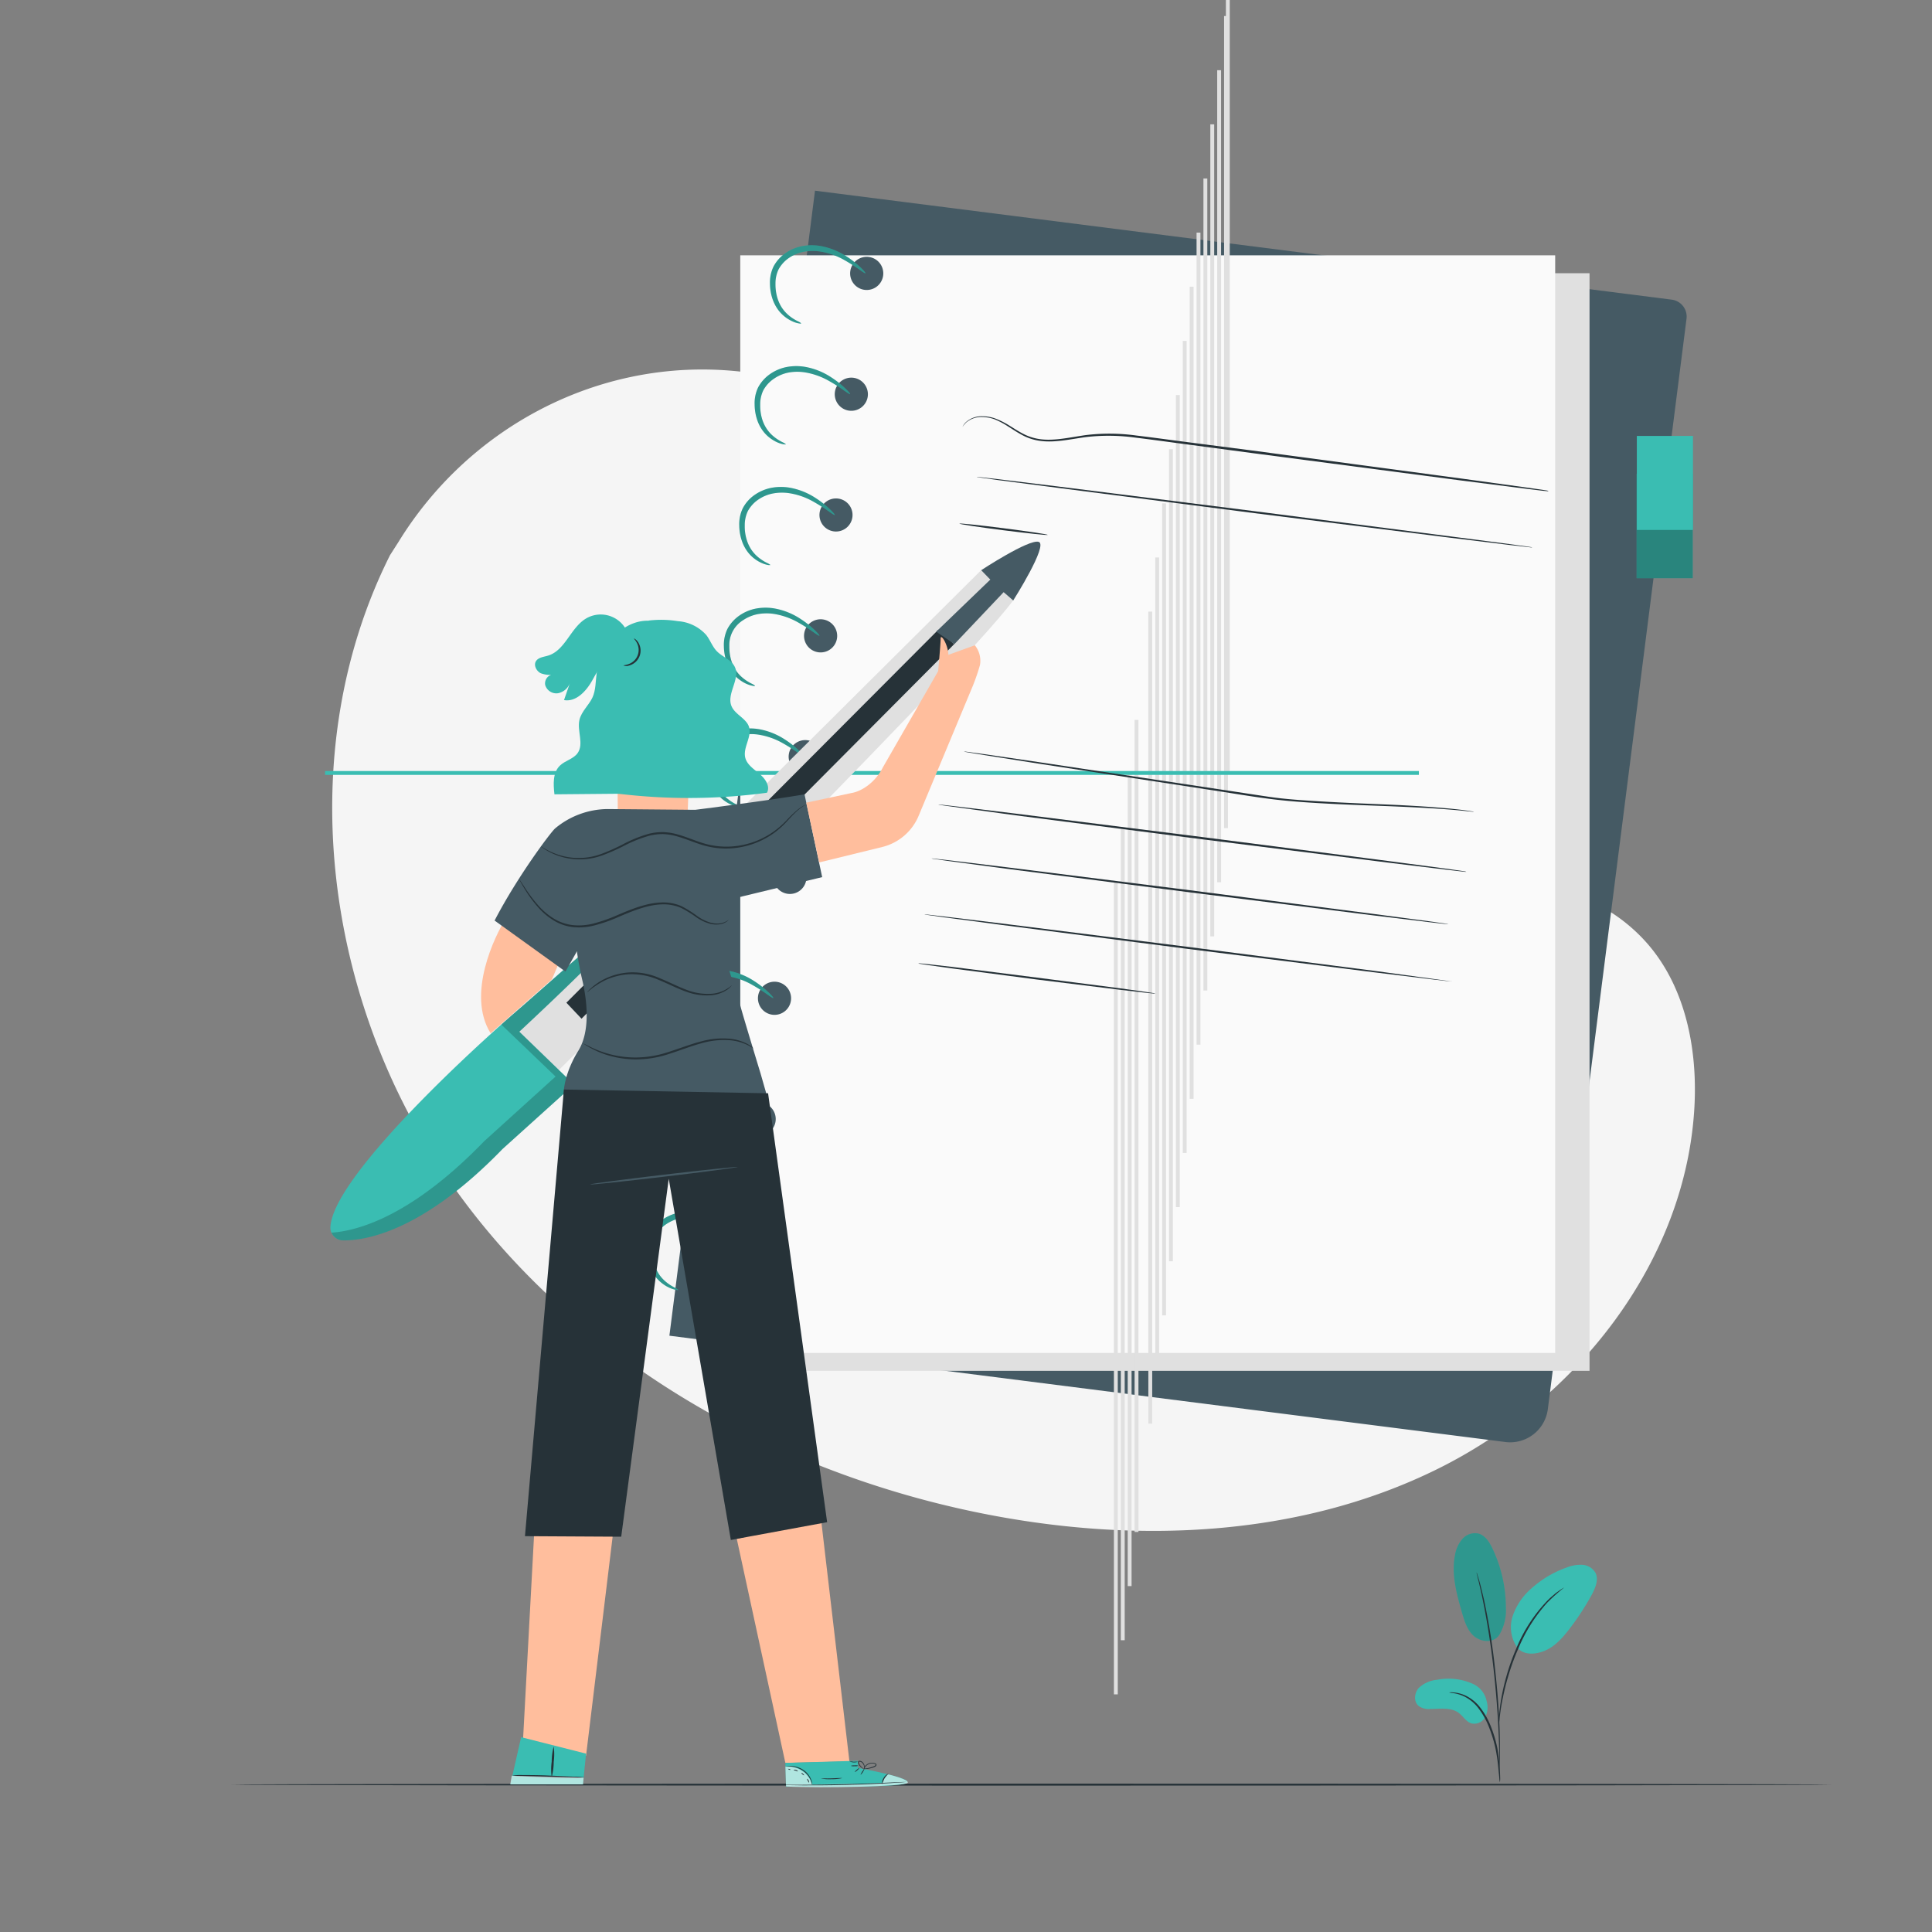 <svg class="animated" id="freepik_stories-notebook" xmlns="http://www.w3.org/2000/svg" viewBox="0 0 500 500" version="1.1" xmlns:xlink="http://www.w3.org/1999/xlink" xmlns:svgjs="http://svgjs.com/svgjs"><rect x="0" y="0" width="500" height="500" fill="#808080" stroke="none"/><g id="freepik--background-simple--inject-395" style="transform-origin: 262.309px 245.908px 0px;" class="animable"><path d="M100.93,143.69C75.7,194,83.68,257.41,115.21,304s84,76.73,139.16,87.71c39.38,7.84,81.74,6.24,117.72-11.57s64.27-53.67,66.43-93.76c.81-15.15-2.4-31.23-12.5-42.54-16.14-18.05-43.69-18.69-67.89-17.94s-51.73.18-67.95-17.8c-12.46-13.82-14.29-33.87-20.86-51.28-11.16-29.6-38.09-52.71-69-59.26a90.86,90.86,0,0,0-13-1.76c-34-2.13-66.33,15.39-84.19,44.45Z" style="fill: rgb(245, 245, 245); transform-origin: 262.309px 245.908px 0px;" id="elf9pf3pjjw0p" class="animable"></path></g><g id="freepik--Floor--inject-395" style="transform-origin: 266.879px 461.861px 0px;" class="animable"><path d="M473.88,461.86c0,.14-92.69.26-207,.26s-207-.12-207-.26,92.68-.26,207-.26S473.88,461.72,473.88,461.86Z" style="fill: rgb(38, 50, 56); transform-origin: 266.879px 461.861px 0px;" id="elng4se73hs9e" class="animable"></path></g><g id="freepik--Plant--inject-395" style="transform-origin: 389.742px 429.016px 0px;" class="animable"><path d="M388.05,423.08c-1.77,2.53-5.22,1.69-6.81.15s-2.27-3.79-2.89-5.92c-1.4-4.88-2.81-10-1.77-15a8.31,8.31,0,0,1,1.91-4.06,4.34,4.34,0,0,1,4.11-1.37c1.74.46,2.82,2.16,3.6,3.77a35.75,35.75,0,0,1,3.52,15.3,12.38,12.38,0,0,1-1.67,7.09" style="fill: rgb(58, 189, 178); transform-origin: 382.982px 410.742px 0px;" id="elvclchyhmvna" class="animable"></path><g id="elpibjty0ikzm"><path d="M388.05,423.08c-1.77,2.53-5.22,1.69-6.81.15s-2.27-3.79-2.89-5.92c-1.4-4.88-2.81-10-1.77-15a8.31,8.31,0,0,1,1.91-4.06,4.34,4.34,0,0,1,4.11-1.37c1.74.46,2.82,2.16,3.6,3.77a35.75,35.75,0,0,1,3.52,15.3,12.38,12.38,0,0,1-1.67,7.09" style="opacity: 0.2; transform-origin: 382.982px 410.742px 0px;" class="animable"></path></g><path d="M381.41,435.89a15.38,15.38,0,0,0-9.52-1.16,8,8,0,0,0-4.71,2.1c-1.17,1.3-1.39,3.58,0,4.7a4.52,4.52,0,0,0,3,.75c2.52,0,5.31-.47,7.32,1,1.15.87,1.92,2.3,3.29,2.73a3.25,3.25,0,0,0,3.57-1.59,5.55,5.55,0,0,0,.4-4.09A6.25,6.25,0,0,0,381.41,435.89Z" style="fill: rgb(58, 189, 178); transform-origin: 375.6px 440.266px 0px;" id="eltqebwc47kce" class="animable"></path><path d="M392.91,426.71a9.2,9.2,0,0,1-1.43-8.47,16.38,16.38,0,0,1,5-7.28,26.94,26.94,0,0,1,9-5.3,9.55,9.55,0,0,1,4-.69,4.24,4.24,0,0,1,3.39,2c.95,1.81,0,4-.94,5.78a69.24,69.24,0,0,1-5.9,9c-1.77,2.28-3.79,4.52-6.49,5.56s-5.5.9-6.92-1" style="fill: rgb(58, 189, 178); transform-origin: 402.141px 416.457px 0px;" id="elcmqpzsxcp55" class="animable"></path><path d="M388.17,461.24a4.83,4.83,0,0,1-.16-1.15c-.08-.84-.19-1.89-.31-3.14a45.26,45.26,0,0,0-.7-4.6,35.53,35.53,0,0,0-1.68-5.43,19.76,19.76,0,0,0-2.77-4.91,10.5,10.5,0,0,0-3.5-2.92,10,10,0,0,0-3-.92A5.55,5.55,0,0,1,375,438a4.73,4.73,0,0,1,1.16,0,9,9,0,0,1,3.08.8,10.34,10.34,0,0,1,3.7,2.94,19.43,19.43,0,0,1,2.87,5,33.25,33.25,0,0,1,1.67,5.52,41.94,41.94,0,0,1,.61,4.66c.1,1.33.13,2.41.15,3.16A5.54,5.54,0,0,1,388.17,461.24Z" style="fill: rgb(38, 50, 56); transform-origin: 381.623px 449.602px 0px;" id="elt6z8vefn6p" class="animable"></path><path d="M388,458.83a4,4,0,0,1,0-.54c0-.4,0-.9,0-1.52,0-1.33,0-3.24-.07-5.61-.12-4.73-.53-11.26-1.31-18.44s-1.85-13.64-2.8-18.27c-.23-1.16-.46-2.21-.67-3.12s-.38-1.71-.55-2.35-.26-1.09-.36-1.48a2.24,2.24,0,0,1-.09-.53,2,2,0,0,1,.18.5l.45,1.46c.19.64.4,1.42.62,2.34s.5,2,.74,3.11A173.17,173.17,0,0,1,387,432.67c.79,7.19,1.14,13.74,1.17,18.49,0,2.37,0,4.29-.08,5.61q-.06.93-.09,1.53A2.14,2.14,0,0,1,388,458.83Z" style="fill: rgb(38, 50, 56); transform-origin: 385.16px 432.898px 0px;" id="el5w8ycxvqh5b" class="animable"></path><path d="M387.92,446.19a10.15,10.15,0,0,1,0-1.59c.06-1,.2-2.5.49-4.32a56,56,0,0,1,1.4-6.29,56.64,56.64,0,0,1,2.63-7.44,39.6,39.6,0,0,1,7.73-12,19.29,19.29,0,0,1,1.81-1.69c.28-.24.53-.47.78-.66l.7-.49a11,11,0,0,1,1.35-.86,48.26,48.26,0,0,0-4.4,3.93,41.61,41.61,0,0,0-7.53,12,59.15,59.15,0,0,0-2.65,7.37c-.69,2.31-1.14,4.44-1.49,6.23s-.52,3.26-.63,4.27A11.1,11.1,0,0,1,387.92,446.19Z" style="fill: rgb(38, 50, 56); transform-origin: 396.35px 428.521px 0px;" id="elzpyh5zvzsr" class="animable"></path></g><g id="freepik--Notebook--inject-395" style="transform-origin: 306.298px 211.311px 0px;" class="animable"><path d="M389.58,373.19,173.24,345.68,210.92,49.35l221.72,28.2a4.42,4.42,0,0,1,3.83,4.94L400.58,364.67A9.83,9.83,0,0,1,389.58,373.19Z" style="fill: rgb(69, 90, 100); transform-origin: 304.871px 211.311px 0px;" id="ela5l90bs88w" class="animable"></path><g id="eli389gafr0o"><rect x="423.55" y="122.6" width="14.53" height="27.04" style="fill: rgb(58, 189, 178); transform-origin: 430.815px 136.12px 0px; transform: rotate(-82.75deg);" class="animable"></rect></g><g id="el53qh84q33ap"><rect x="423.55" y="122.6" width="14.53" height="27.04" style="opacity: 0.3; transform-origin: 430.815px 136.12px 0px; transform: rotate(-82.75deg);" class="animable"></rect></g><g id="elqfru7uk85sd"><rect x="200.47" y="70.71" width="210.9" height="284.06" style="fill: rgb(224, 224, 224); transform-origin: 305.92px 212.74px 0px; transform: rotate(7.25deg);" class="animable"></rect></g><g id="elul8awxhyrmj"><rect x="191.58" y="66.08" width="210.9" height="284.06" style="fill: rgb(250, 250, 250); transform-origin: 297.03px 208.11px 0px; transform: rotate(7.25deg);" class="animable"></rect></g><g id="eley597wku9qm"><rect x="317.26" y="-10.02" width="1" height="210.16" style="fill: rgb(224, 224, 224); transform-origin: 317.76px 95.06px 0px; transform: rotate(-82.75deg);" class="animable"></rect></g><g id="eln6avuwoldtq"><rect x="316.79" y="4.15" width="1" height="210.16" style="fill: rgb(224, 224, 224); transform-origin: 317.29px 109.23px 0px; transform: rotate(-82.75deg);" class="animable"></rect></g><g id="el0its5q2fcrmd"><rect x="315.01" y="18.17" width="1" height="210.16" style="fill: rgb(224, 224, 224); transform-origin: 315.51px 123.25px 0px; transform: rotate(-82.75deg);" class="animable"></rect></g><g id="elq42fin4mgsa"><rect x="313.23" y="32.18" width="1" height="210.16" style="fill: rgb(224, 224, 224); transform-origin: 313.73px 137.26px 0px; transform: rotate(-82.519deg);" class="animable"></rect></g><g id="el14p2w8xh1zh"><rect x="311.45" y="46.19" width="1" height="210.16" style="fill: rgb(224, 224, 224); transform-origin: 311.95px 151.27px 0px; transform: rotate(-82.519deg);" class="animable"></rect></g><g id="el9xu02la7yz9"><rect x="309.67" y="60.2" width="1" height="210.16" style="fill: rgb(224, 224, 224); transform-origin: 310.17px 165.28px 0px; transform: rotate(-82.519deg);" class="animable"></rect></g><g id="elammwytnc8vl"><rect x="307.89" y="74.21" width="1" height="210.16" style="fill: rgb(224, 224, 224); transform-origin: 308.39px 179.29px 0px; transform: rotate(-82.519deg);" class="animable"></rect></g><g id="elv4ow0es063m"><rect x="306.1" y="88.22" width="1" height="210.16" style="fill: rgb(224, 224, 224); transform-origin: 306.6px 193.3px 0px; transform: rotate(-82.75deg);" class="animable"></rect></g><g id="elha3ciav3zk5"><rect x="304.32" y="102.24" width="1" height="210.16" style="fill: rgb(224, 224, 224); transform-origin: 304.82px 207.32px 0px; transform: rotate(-82.75deg);" class="animable"></rect></g><g id="elavxtocorf4n"><rect x="302.54" y="116.25" width="1" height="210.16" style="fill: rgb(224, 224, 224); transform-origin: 303.04px 221.33px 0px; transform: rotate(-82.519deg);" class="animable"></rect></g><g id="elfxqkbjib19l"><rect x="300.76" y="130.26" width="1" height="210.16" style="fill: rgb(224, 224, 224); transform-origin: 301.26px 235.34px 0px; transform: rotate(-82.519deg);" class="animable"></rect></g><g id="elgo283tlgv3n"><rect x="298.98" y="144.27" width="1" height="210.16" style="fill: rgb(224, 224, 224); transform-origin: 299.48px 249.35px 0px; transform: rotate(-82.519deg);" class="animable"></rect></g><g id="elu81ufnm4ter"><rect x="297.19" y="158.28" width="1" height="210.16" style="fill: rgb(224, 224, 224); transform-origin: 297.69px 263.36px 0px; transform: rotate(-82.519deg);" class="animable"></rect></g><line x1="191.67" y1="264.12" x2="400.15" y2="290.63" style="fill: rgb(69, 90, 100); transform-origin: 295.91px 277.375px 0px;" id="elz926c0xm2es" class="animable"></line><g id="el6gx3rhvf6av"><rect x="293.63" y="186.31" width="1" height="210.16" style="fill: rgb(224, 224, 224); transform-origin: 294.13px 291.39px 0px; transform: rotate(-82.519deg);" class="animable"></rect></g><g id="elr75vsll0xx8"><rect x="291.85" y="200.32" width="1" height="210.16" style="fill: rgb(224, 224, 224); transform-origin: 292.35px 305.4px 0px; transform: rotate(-82.519deg);" class="animable"></rect></g><g id="el2dbap5n95t7"><rect x="290.07" y="214.33" width="1" height="210.16" style="fill: rgb(224, 224, 224); transform-origin: 290.57px 319.41px 0px; transform: rotate(-82.519deg);" class="animable"></rect></g><g id="eloe4pfl8bvf9"><rect x="288.28" y="228.34" width="1" height="210.16" style="fill: rgb(224, 224, 224); transform-origin: 288.78px 333.42px 0px; transform: rotate(-82.75deg);" class="animable"></rect></g><g id="elilrchmszw1k"><rect x="84.13" y="199.54" width="283.08" height="1" style="fill: rgb(58, 189, 178); transform-origin: 225.67px 200.04px 0px; transform: rotate(-82.71deg);" class="animable"></rect></g><path d="M228.56,71.3a4.29,4.29,0,1,1-3.72-4.8A4.29,4.29,0,0,1,228.56,71.3Z" style="fill: rgb(69, 90, 100); transform-origin: 224.303px 70.756px 0px;" id="elt23cbvtefwe" class="animable"></path><path d="M224.58,102.56a4.29,4.29,0,1,1-3.71-4.79A4.3,4.3,0,0,1,224.58,102.56Z" style="fill: rgb(69, 90, 100); transform-origin: 220.324px 102.025px 0px;" id="elyqrl7p007tj" class="animable"></path><path d="M220.6,133.83a4.28,4.28,0,1,1-3.71-4.8A4.28,4.28,0,0,1,220.6,133.83Z" style="fill: rgb(69, 90, 100); transform-origin: 216.355px 133.275px 0px;" id="elaxm2fyme7cv" class="animable"></path><path d="M216.63,165.09a4.29,4.29,0,1,1-3.72-4.79A4.3,4.3,0,0,1,216.63,165.09Z" style="fill: rgb(69, 90, 100); transform-origin: 212.371px 164.557px 0px;" id="el9k71ti8yba7" class="animable"></path><path d="M212.65,196.36a4.29,4.29,0,1,1-3.71-4.79A4.28,4.28,0,0,1,212.65,196.36Z" style="fill: rgb(69, 90, 100); transform-origin: 208.395px 195.826px 0px;" id="elnbt5eme3pdd" class="animable"></path><path d="M208.67,227.63a4.28,4.28,0,1,1-3.71-4.8A4.28,4.28,0,0,1,208.67,227.63Z" style="fill: rgb(69, 90, 100); transform-origin: 204.426px 227.074px 0px;" id="elu9hjppzlyqc" class="animable"></path><path d="M204.7,258.89A4.29,4.29,0,1,1,201,254.1,4.29,4.29,0,0,1,204.7,258.89Z" style="fill: rgb(69, 90, 100); transform-origin: 200.443px 258.355px 0px;" id="elh99tn8jjra8" class="animable"></path><path d="M200.72,290.16a4.29,4.29,0,1,1-3.71-4.8A4.28,4.28,0,0,1,200.72,290.16Z" style="fill: rgb(69, 90, 100); transform-origin: 196.465px 289.615px 0px;" id="elomla3xsc32" class="animable"></path><path d="M196.75,321.42a4.29,4.29,0,1,1-3.72-4.79A4.3,4.3,0,0,1,196.75,321.42Z" style="fill: rgb(69, 90, 100); transform-origin: 192.492px 320.885px 0px;" id="elrru18qz9jz7" class="animable"></path><path d="M207.32,83.71c0,.05-.17.05-.47,0a6.93,6.93,0,0,1-1.29-.34,9.88,9.88,0,0,1-1.9-1,9.63,9.63,0,0,1-2.1-1.95,10.53,10.53,0,0,1-1.64-3.07,12.64,12.64,0,0,1-.65-3.93,9.52,9.52,0,0,1,.9-4.41,9.76,9.76,0,0,1,3.24-3.59,11.3,11.3,0,0,1,4.44-1.77,13.59,13.59,0,0,1,4.41,0,18.09,18.09,0,0,1,6.79,2.69,24.56,24.56,0,0,1,3.8,3c.81.8,1.2,1.3,1.13,1.38s-.6-.26-1.52-.91a44,44,0,0,0-4-2.54,18.43,18.43,0,0,0-6.43-2.21,12.69,12.69,0,0,0-3.93.08,10.06,10.06,0,0,0-3.84,1.56,8.57,8.57,0,0,0-2.76,3,8.41,8.41,0,0,0-.81,3.71,12.41,12.41,0,0,0,.45,3.53,10,10,0,0,0,1.29,2.81,9.52,9.52,0,0,0,1.74,1.9,11.3,11.3,0,0,0,1.63,1.13c.47.28.87.43,1.13.59S207.34,83.66,207.32,83.71Z" style="fill: rgb(58, 189, 178); transform-origin: 211.625px 73.609px 0px;" id="elv08h3l4x1ah" class="animable"></path><path d="M203.35,115c0,.06-.18,0-.48,0a7.34,7.34,0,0,1-1.29-.35,9.05,9.05,0,0,1-1.89-1,8.92,8.92,0,0,1-2.1-1.94,10.08,10.08,0,0,1-1.64-3.07,12.71,12.71,0,0,1-.65-3.94,9.4,9.4,0,0,1,.89-4.41,9.9,9.9,0,0,1,3.24-3.58,11.3,11.3,0,0,1,4.45-1.78,13.58,13.58,0,0,1,4.41,0,17.88,17.88,0,0,1,6.78,2.69,24.56,24.56,0,0,1,3.8,3c.82.8,1.21,1.3,1.14,1.38s-.6-.27-1.53-.91a41.47,41.47,0,0,0-4-2.54,18.5,18.5,0,0,0-6.43-2.22,12.75,12.75,0,0,0-3.94.08A10,10,0,0,0,200.31,98a8.57,8.57,0,0,0-2.76,3,8.33,8.33,0,0,0-.81,3.71,12.19,12.19,0,0,0,.44,3.54,9.71,9.71,0,0,0,1.3,2.81,8.89,8.89,0,0,0,1.73,1.89,11,11,0,0,0,1.63,1.13c.47.29.88.44,1.13.6S203.36,114.92,203.35,115Z" style="fill: rgb(58, 189, 178); transform-origin: 207.656px 104.889px 0px;" id="elvlo54gigdqo" class="animable"></path><path d="M199.37,146.24s-.18,0-.48,0a7.07,7.07,0,0,1-1.28-.34,9.3,9.3,0,0,1-4-2.92,10.26,10.26,0,0,1-1.64-3.08,12.64,12.64,0,0,1-.65-3.93,9.52,9.52,0,0,1,.9-4.41,9.63,9.63,0,0,1,3.23-3.58,11.42,11.42,0,0,1,4.45-1.78,13.59,13.59,0,0,1,4.41,0,17.93,17.93,0,0,1,6.79,2.7,24.38,24.38,0,0,1,3.79,3c.82.79,1.21,1.29,1.14,1.37s-.6-.26-1.52-.91a45.78,45.78,0,0,0-4-2.53,18.23,18.23,0,0,0-6.43-2.22,12.68,12.68,0,0,0-3.93.08,10.06,10.06,0,0,0-3.84,1.56,8.57,8.57,0,0,0-2.76,3,8.41,8.41,0,0,0-.81,3.71,11.74,11.74,0,0,0,.45,3.53,9.7,9.7,0,0,0,1.29,2.81,9.52,9.52,0,0,0,1.73,1.9,12.52,12.52,0,0,0,1.63,1.13c.48.28.88.44,1.13.6S199.39,146.19,199.37,146.24Z" style="fill: rgb(58, 189, 178); transform-origin: 203.676px 136.129px 0px;" id="elfk8awqgmbwo" class="animable"></path><path d="M195.39,177.51c0,.05-.17.05-.47,0a7.12,7.12,0,0,1-1.29-.35,8.59,8.59,0,0,1-1.89-1,9.15,9.15,0,0,1-2.11-1.94,10.53,10.53,0,0,1-1.64-3.07,13.27,13.27,0,0,1-.65-3.94,9.56,9.56,0,0,1,.9-4.41,9.9,9.9,0,0,1,3.24-3.58,11.15,11.15,0,0,1,4.44-1.77,13.59,13.59,0,0,1,4.41,0,17.86,17.86,0,0,1,6.79,2.69,24.56,24.56,0,0,1,3.8,3c.81.8,1.2,1.3,1.14,1.38s-.61-.26-1.53-.91a42.8,42.8,0,0,0-4-2.54,18.71,18.71,0,0,0-6.43-2.22,13.07,13.07,0,0,0-3.94.08,10.24,10.24,0,0,0-3.84,1.57,7.56,7.56,0,0,0-3.57,6.7,12.53,12.53,0,0,0,.45,3.54,10,10,0,0,0,1.29,2.81,9.19,9.19,0,0,0,1.74,1.89,11,11,0,0,0,1.63,1.13c.47.29.87.44,1.13.6S195.41,177.45,195.39,177.51Z" style="fill: rgb(58, 189, 178); transform-origin: 199.699px 167.408px 0px;" id="elec003bc4rna" class="animable"></path><path d="M191.42,208.77s-.18,0-.48,0a8.36,8.36,0,0,1-1.29-.35,9.56,9.56,0,0,1-1.89-1,8.92,8.92,0,0,1-2.1-1.94,10.14,10.14,0,0,1-1.64-3.08,12.64,12.64,0,0,1-.65-3.93,9.63,9.63,0,0,1,.89-4.41,9.82,9.82,0,0,1,3.24-3.58,11.36,11.36,0,0,1,4.45-1.78,13.58,13.58,0,0,1,4.41,0,17.88,17.88,0,0,1,6.78,2.69,24.56,24.56,0,0,1,3.8,3c.82.8,1.21,1.3,1.14,1.37s-.6-.26-1.52-.9a43.2,43.2,0,0,0-4-2.54,18.5,18.5,0,0,0-6.43-2.22,12.68,12.68,0,0,0-3.93.08,10.06,10.06,0,0,0-3.84,1.56,8.57,8.57,0,0,0-2.76,3,8.27,8.27,0,0,0-.81,3.71,12.19,12.19,0,0,0,.44,3.54,10.05,10.05,0,0,0,1.3,2.8,9,9,0,0,0,1.73,1.9,11.88,11.88,0,0,0,1.63,1.13c.47.28.88.44,1.13.6S191.43,208.72,191.42,208.77Z" style="fill: rgb(58, 189, 178); transform-origin: 195.725px 198.645px 0px;" id="elxznep4v22rg" class="animable"></path><path d="M187.44,240c0,.05-.17.05-.47,0a7.83,7.83,0,0,1-1.29-.34,9.44,9.44,0,0,1-1.9-1,9.33,9.33,0,0,1-2.1-1.94,10.53,10.53,0,0,1-1.64-3.07,12.64,12.64,0,0,1-.65-3.93,9.52,9.52,0,0,1,.9-4.41,9.76,9.76,0,0,1,3.24-3.59A11.15,11.15,0,0,1,188,220a13.59,13.59,0,0,1,4.41,0,18.09,18.09,0,0,1,6.79,2.69,24.56,24.56,0,0,1,3.8,3c.81.8,1.2,1.3,1.13,1.38s-.6-.26-1.52-.91a44,44,0,0,0-4-2.54,18.43,18.43,0,0,0-6.43-2.21,12.68,12.68,0,0,0-3.93.07,10.24,10.24,0,0,0-3.84,1.57,7.53,7.53,0,0,0-3.57,6.71,12.07,12.07,0,0,0,.45,3.53,9.7,9.7,0,0,0,1.29,2.81,9.52,9.52,0,0,0,1.74,1.9,10.87,10.87,0,0,0,1.62,1.12c.48.29.88.44,1.14.6S187.46,240,187.44,240Z" style="fill: rgb(58, 189, 178); transform-origin: 191.76px 229.93px 0px;" id="elhzx3zalofce" class="animable"></path><path d="M183.47,271.3c0,.06-.18.05-.48,0a8.36,8.36,0,0,1-1.29-.35,9.05,9.05,0,0,1-1.89-1A9.15,9.15,0,0,1,177.7,268a10.28,10.28,0,0,1-1.63-3.07,12.76,12.76,0,0,1-.65-3.94,9.4,9.4,0,0,1,.89-4.41,9.9,9.9,0,0,1,3.24-3.58,11.3,11.3,0,0,1,4.45-1.78,13.58,13.58,0,0,1,4.41,0,17.88,17.88,0,0,1,6.78,2.69,24.56,24.56,0,0,1,3.8,3c.82.8,1.21,1.3,1.14,1.38s-.61-.27-1.53-.91a41.47,41.47,0,0,0-4-2.54,18.5,18.5,0,0,0-6.43-2.22,12.75,12.75,0,0,0-3.94.08,10,10,0,0,0-3.83,1.56,8.57,8.57,0,0,0-2.76,3,8.3,8.3,0,0,0-.81,3.71,12.19,12.19,0,0,0,.44,3.54,9.71,9.71,0,0,0,1.3,2.81,8.89,8.89,0,0,0,1.73,1.89A11.88,11.88,0,0,0,182,270.4c.47.28.88.44,1.13.6S183.48,271.25,183.47,271.3Z" style="fill: rgb(58, 189, 178); transform-origin: 187.775px 261.191px 0px;" id="el9lckhs74b5b" class="animable"></path><path d="M179.49,302.57c0,.05-.18.05-.48,0a7.07,7.07,0,0,1-1.28-.34,9.88,9.88,0,0,1-1.9-1,9.41,9.41,0,0,1-2.1-1.95,10.08,10.08,0,0,1-1.64-3.07,12.64,12.64,0,0,1-.65-3.93,9.52,9.52,0,0,1,.9-4.41,9.74,9.74,0,0,1,3.23-3.59,11.4,11.4,0,0,1,4.45-1.77,13.59,13.59,0,0,1,4.41,0,18.09,18.09,0,0,1,6.79,2.69,24.38,24.38,0,0,1,3.79,3c.82.8,1.21,1.3,1.14,1.38s-.6-.26-1.52-.91a45.45,45.45,0,0,0-4-2.54,18.43,18.43,0,0,0-6.43-2.21,12.68,12.68,0,0,0-3.93.08,10.06,10.06,0,0,0-3.84,1.56,8.57,8.57,0,0,0-2.76,3,8.41,8.41,0,0,0-.81,3.71,11.74,11.74,0,0,0,.45,3.53,9.7,9.7,0,0,0,1.29,2.81,9.5,9.5,0,0,0,1.73,1.9,12.52,12.52,0,0,0,1.63,1.13c.47.28.88.43,1.13.59S179.51,302.52,179.49,302.57Z" style="fill: rgb(58, 189, 178); transform-origin: 183.795px 292.469px 0px;" id="el9fj9o92xcev" class="animable"></path><path d="M175.51,333.83c0,.06-.17.05-.47,0a7.12,7.12,0,0,1-1.29-.35,8.86,8.86,0,0,1-1.9-1,9.33,9.33,0,0,1-2.1-1.94,10.53,10.53,0,0,1-1.64-3.07,13.32,13.32,0,0,1-.65-3.94,9.54,9.54,0,0,1,.9-4.41,9.9,9.9,0,0,1,3.24-3.58,11.32,11.32,0,0,1,4.44-1.78,13.58,13.58,0,0,1,4.41,0,17.86,17.86,0,0,1,6.79,2.69,24.56,24.56,0,0,1,3.8,3c.81.8,1.2,1.3,1.13,1.38s-.6-.27-1.52-.91a42.8,42.8,0,0,0-4-2.54,18.49,18.49,0,0,0-6.44-2.22,12.69,12.69,0,0,0-3.93.08,10.06,10.06,0,0,0-3.84,1.56,8.44,8.44,0,0,0-2.75,3,8.34,8.34,0,0,0-.82,3.71,12.53,12.53,0,0,0,.45,3.54,10,10,0,0,0,1.29,2.81,9.19,9.19,0,0,0,1.74,1.89,11,11,0,0,0,1.63,1.13c.47.29.87.44,1.13.6S175.53,333.78,175.51,333.83Z" style="fill: rgb(58, 189, 178); transform-origin: 179.816px 323.725px 0px;" id="elkitkcb3s8df" class="animable"></path><g id="elgrzyf97ke5"><g style="opacity: 0.2; transform-origin: 195.721px 198.67px 0px;" class="animable"><path d="M207.32,83.71c0,.05-.17.05-.47,0a6.93,6.93,0,0,1-1.29-.34,9.88,9.88,0,0,1-1.9-1,9.63,9.63,0,0,1-2.1-1.95,10.53,10.53,0,0,1-1.64-3.07,12.64,12.64,0,0,1-.65-3.93,9.52,9.52,0,0,1,.9-4.41,9.76,9.76,0,0,1,3.24-3.59,11.3,11.3,0,0,1,4.44-1.77,13.59,13.59,0,0,1,4.41,0,18.09,18.09,0,0,1,6.79,2.69,24.56,24.56,0,0,1,3.8,3c.81.8,1.2,1.3,1.13,1.38s-.6-.26-1.52-.91a44,44,0,0,0-4-2.54,18.43,18.43,0,0,0-6.43-2.21,12.69,12.69,0,0,0-3.93.08,10.06,10.06,0,0,0-3.84,1.56,8.57,8.57,0,0,0-2.76,3,8.41,8.41,0,0,0-.81,3.71,12.41,12.41,0,0,0,.45,3.53,10,10,0,0,0,1.29,2.81,9.52,9.52,0,0,0,1.74,1.9,11.3,11.3,0,0,0,1.63,1.13c.47.28.87.43,1.13.59S207.34,83.66,207.32,83.71Z" id="elccdi7cqzt8q" style="transform-origin: 211.625px 73.609px 0px;" class="animable"></path><path d="M203.35,115c0,.06-.18,0-.48,0a7.34,7.34,0,0,1-1.29-.35,9.05,9.05,0,0,1-1.89-1,8.92,8.92,0,0,1-2.1-1.94,10.08,10.08,0,0,1-1.64-3.07,12.71,12.71,0,0,1-.65-3.94,9.4,9.4,0,0,1,.89-4.41,9.9,9.9,0,0,1,3.24-3.58,11.3,11.3,0,0,1,4.45-1.78,13.58,13.58,0,0,1,4.41,0,17.88,17.88,0,0,1,6.78,2.69,24.56,24.56,0,0,1,3.8,3c.82.8,1.21,1.3,1.14,1.38s-.6-.27-1.53-.91a41.47,41.47,0,0,0-4-2.54,18.5,18.5,0,0,0-6.43-2.22,12.75,12.75,0,0,0-3.94.08A10,10,0,0,0,200.31,98a8.57,8.57,0,0,0-2.76,3,8.33,8.33,0,0,0-.81,3.71,12.19,12.19,0,0,0,.44,3.54,9.71,9.71,0,0,0,1.3,2.81,8.89,8.89,0,0,0,1.73,1.89,11,11,0,0,0,1.63,1.13c.47.29.88.44,1.13.6S203.36,114.92,203.35,115Z" id="elcckzrga4yg5" style="transform-origin: 207.656px 104.889px 0px;" class="animable"></path><path d="M199.37,146.24s-.18,0-.48,0a7.07,7.07,0,0,1-1.28-.34,9.3,9.3,0,0,1-4-2.92,10.26,10.26,0,0,1-1.64-3.08,12.64,12.64,0,0,1-.65-3.93,9.52,9.52,0,0,1,.9-4.41,9.63,9.63,0,0,1,3.23-3.58,11.42,11.42,0,0,1,4.45-1.78,13.59,13.59,0,0,1,4.41,0,17.93,17.93,0,0,1,6.79,2.7,24.38,24.38,0,0,1,3.79,3c.82.79,1.21,1.29,1.14,1.37s-.6-.26-1.52-.91a45.78,45.78,0,0,0-4-2.53,18.23,18.23,0,0,0-6.43-2.22,12.68,12.68,0,0,0-3.93.08,10.06,10.06,0,0,0-3.84,1.56,8.57,8.57,0,0,0-2.76,3,8.41,8.41,0,0,0-.81,3.71,11.74,11.74,0,0,0,.45,3.53,9.7,9.7,0,0,0,1.29,2.81,9.52,9.52,0,0,0,1.73,1.9,12.52,12.52,0,0,0,1.63,1.13c.48.28.88.44,1.13.6S199.39,146.19,199.37,146.24Z" id="el8nknk8p44xx" style="transform-origin: 203.676px 136.129px 0px;" class="animable"></path><path d="M195.39,177.51c0,.05-.17.05-.47,0a7.12,7.12,0,0,1-1.29-.35,8.59,8.59,0,0,1-1.89-1,9.15,9.15,0,0,1-2.11-1.94,10.53,10.53,0,0,1-1.64-3.07,13.27,13.27,0,0,1-.65-3.94,9.56,9.56,0,0,1,.9-4.41,9.9,9.9,0,0,1,3.24-3.58,11.15,11.15,0,0,1,4.44-1.77,13.59,13.59,0,0,1,4.41,0,17.86,17.86,0,0,1,6.79,2.69,24.56,24.56,0,0,1,3.8,3c.81.8,1.2,1.3,1.14,1.38s-.61-.26-1.53-.91a42.8,42.8,0,0,0-4-2.54,18.71,18.71,0,0,0-6.43-2.22,13.07,13.07,0,0,0-3.94.08,10.24,10.24,0,0,0-3.84,1.57,7.56,7.56,0,0,0-3.57,6.7,12.53,12.53,0,0,0,.45,3.54,10,10,0,0,0,1.29,2.81,9.19,9.19,0,0,0,1.74,1.89,11,11,0,0,0,1.63,1.13c.47.29.87.44,1.13.6S195.41,177.45,195.39,177.51Z" id="eldqbycbbpkb8" style="transform-origin: 199.699px 167.408px 0px;" class="animable"></path><path d="M191.42,208.77s-.18,0-.48,0a8.36,8.36,0,0,1-1.29-.35,9.56,9.56,0,0,1-1.89-1,8.92,8.92,0,0,1-2.1-1.94,10.14,10.14,0,0,1-1.64-3.08,12.64,12.64,0,0,1-.65-3.93,9.63,9.63,0,0,1,.89-4.41,9.82,9.82,0,0,1,3.24-3.58,11.36,11.36,0,0,1,4.45-1.78,13.58,13.58,0,0,1,4.41,0,17.88,17.88,0,0,1,6.78,2.69,24.56,24.56,0,0,1,3.8,3c.82.8,1.21,1.3,1.14,1.37s-.6-.26-1.52-.9a43.2,43.2,0,0,0-4-2.54,18.5,18.5,0,0,0-6.43-2.22,12.68,12.68,0,0,0-3.93.08,10.06,10.06,0,0,0-3.84,1.56,8.57,8.57,0,0,0-2.76,3,8.27,8.27,0,0,0-.81,3.71,12.19,12.19,0,0,0,.44,3.54,10.05,10.05,0,0,0,1.3,2.8,9,9,0,0,0,1.73,1.9,11.88,11.88,0,0,0,1.63,1.13c.47.28.88.44,1.13.6S191.43,208.72,191.42,208.77Z" id="elijxcky6y23e" style="transform-origin: 195.725px 198.645px 0px;" class="animable"></path><path d="M187.44,240c0,.05-.17.05-.47,0a7.83,7.83,0,0,1-1.29-.34,9.44,9.44,0,0,1-1.9-1,9.33,9.33,0,0,1-2.1-1.94,10.53,10.53,0,0,1-1.64-3.07,12.64,12.64,0,0,1-.65-3.93,9.52,9.52,0,0,1,.9-4.41,9.76,9.76,0,0,1,3.24-3.59A11.15,11.15,0,0,1,188,220a13.59,13.59,0,0,1,4.41,0,18.09,18.09,0,0,1,6.79,2.69,24.56,24.56,0,0,1,3.8,3c.81.8,1.2,1.3,1.13,1.38s-.6-.26-1.52-.91a44,44,0,0,0-4-2.54,18.43,18.43,0,0,0-6.43-2.21,12.68,12.68,0,0,0-3.93.07,10.24,10.24,0,0,0-3.84,1.57,7.53,7.53,0,0,0-3.57,6.71,12.07,12.07,0,0,0,.45,3.53,9.7,9.7,0,0,0,1.29,2.81,9.52,9.52,0,0,0,1.74,1.9,10.87,10.87,0,0,0,1.62,1.12c.48.29.88.44,1.14.6S187.46,240,187.44,240Z" id="ely2o3nhiszr" style="transform-origin: 191.76px 229.93px 0px;" class="animable"></path><path d="M183.47,271.3c0,.06-.18.05-.48,0a8.36,8.36,0,0,1-1.29-.35,9.05,9.05,0,0,1-1.89-1A9.15,9.15,0,0,1,177.7,268a10.28,10.28,0,0,1-1.63-3.07,12.76,12.76,0,0,1-.65-3.94,9.4,9.4,0,0,1,.89-4.41,9.9,9.9,0,0,1,3.24-3.58,11.3,11.3,0,0,1,4.45-1.78,13.58,13.58,0,0,1,4.41,0,17.88,17.88,0,0,1,6.78,2.69,24.56,24.56,0,0,1,3.8,3c.82.8,1.21,1.3,1.14,1.38s-.61-.27-1.53-.91a41.47,41.47,0,0,0-4-2.54,18.5,18.5,0,0,0-6.43-2.22,12.75,12.75,0,0,0-3.94.08,10,10,0,0,0-3.83,1.56,8.57,8.57,0,0,0-2.76,3,8.3,8.3,0,0,0-.81,3.71,12.19,12.19,0,0,0,.44,3.54,9.71,9.71,0,0,0,1.3,2.81,8.89,8.89,0,0,0,1.73,1.89A11.88,11.88,0,0,0,182,270.4c.47.28.88.44,1.13.6S183.48,271.25,183.47,271.3Z" id="el5e79p6zuvie" style="transform-origin: 187.775px 261.191px 0px;" class="animable"></path><path d="M179.49,302.57c0,.05-.18.05-.48,0a7.07,7.07,0,0,1-1.28-.34,9.88,9.88,0,0,1-1.9-1,9.41,9.41,0,0,1-2.1-1.95,10.08,10.08,0,0,1-1.64-3.07,12.64,12.64,0,0,1-.65-3.93,9.52,9.52,0,0,1,.9-4.41,9.74,9.74,0,0,1,3.23-3.59,11.4,11.4,0,0,1,4.45-1.77,13.59,13.59,0,0,1,4.41,0,18.09,18.09,0,0,1,6.79,2.69,24.38,24.38,0,0,1,3.79,3c.82.8,1.21,1.3,1.14,1.38s-.6-.26-1.52-.91a45.45,45.45,0,0,0-4-2.54,18.43,18.43,0,0,0-6.43-2.21,12.68,12.68,0,0,0-3.93.08,10.06,10.06,0,0,0-3.84,1.56,8.57,8.57,0,0,0-2.76,3,8.41,8.41,0,0,0-.81,3.71,11.74,11.74,0,0,0,.45,3.53,9.7,9.7,0,0,0,1.29,2.81,9.5,9.5,0,0,0,1.73,1.9,12.52,12.52,0,0,0,1.63,1.13c.47.28.88.43,1.13.59S179.51,302.52,179.49,302.57Z" id="elzuu4no4ybxo" style="transform-origin: 183.795px 292.469px 0px;" class="animable"></path><path d="M175.51,333.83c0,.06-.17.05-.47,0a7.12,7.12,0,0,1-1.29-.35,8.86,8.86,0,0,1-1.9-1,9.33,9.33,0,0,1-2.1-1.94,10.53,10.53,0,0,1-1.64-3.07,13.32,13.32,0,0,1-.65-3.94,9.54,9.54,0,0,1,.9-4.41,9.9,9.9,0,0,1,3.24-3.58,11.32,11.32,0,0,1,4.44-1.78,13.58,13.58,0,0,1,4.41,0,17.86,17.86,0,0,1,6.79,2.69,24.56,24.56,0,0,1,3.8,3c.81.8,1.2,1.3,1.13,1.38s-.6-.27-1.52-.91a42.8,42.8,0,0,0-4-2.54,18.49,18.49,0,0,0-6.44-2.22,12.69,12.69,0,0,0-3.93.08,10.06,10.06,0,0,0-3.84,1.56,8.44,8.44,0,0,0-2.75,3,8.34,8.34,0,0,0-.82,3.71,12.53,12.53,0,0,0,.45,3.54,10,10,0,0,0,1.29,2.81,9.19,9.19,0,0,0,1.74,1.89,11,11,0,0,0,1.63,1.13c.47.29.87.44,1.13.6S175.53,333.78,175.51,333.83Z" id="elqo83k66tve9" style="transform-origin: 179.816px 323.725px 0px;" class="animable"></path></g></g><g id="elrr6cgifq2oj"><rect x="423.61" y="112.82" width="14.53" height="24.33" style="fill: rgb(58, 189, 178); transform-origin: 430.875px 124.985px 0px; transform: rotate(-82.75deg);" class="animable"></rect></g><path d="M400.77,127.11a2,2,0,0,1-.4,0L399.2,127l-4.48-.54-16.49-2.1-54.35-7.13-15.49-2.06c-5-.66-9.83-1.34-14.42-1.9a50.89,50.89,0,0,0-13.08-.14c-4.05.57-7.88,1.44-11.44,1a13.48,13.48,0,0,1-4.81-1.49c-1.41-.74-2.64-1.59-3.82-2.32a20.18,20.18,0,0,0-3.41-1.8,9.62,9.62,0,0,0-3.15-.59,6.1,6.1,0,0,0-4.15,1.35,6.54,6.54,0,0,0-1,1.19,2,2,0,0,1,.19-.36,2.31,2.31,0,0,1,.28-.41,3,3,0,0,1,.47-.5,6.07,6.07,0,0,1,4.22-1.47,9.82,9.82,0,0,1,3.24.56A20.42,20.42,0,0,1,261,110c1.19.73,2.43,1.56,3.82,2.28a13.44,13.44,0,0,0,4.7,1.42c3.48.39,7.26-.48,11.34-1.08a50.75,50.75,0,0,1,13.19.09c4.62.55,9.43,1.23,14.44,1.87l15.49,2,54.33,7.28,16.46,2.27,4.48.64,1.16.18A1.76,1.76,0,0,1,400.77,127.11Z" style="fill: rgb(38, 50, 56); transform-origin: 324.939px 117.424px 0px;" id="elp8s60zocx6" class="animable"></path><path d="M396.54,141.66l-.37,0-1.09-.12-4.2-.48-15.41-1.88-50.83-6.38-50.82-6.54-15.39-2-4.18-.59-1.09-.16a2.41,2.41,0,0,1-.37-.07,1.37,1.37,0,0,1,.38,0l1.09.11,4.19.48,15.42,1.88,50.84,6.39,50.81,6.54,15.39,2,4.18.58,1.09.16A1.35,1.35,0,0,1,396.54,141.66Z" style="fill: rgb(38, 50, 56); transform-origin: 324.664px 132.543px 0px;" id="elslncltgt0m" class="animable"></path><path d="M379.46,225.62l-.35,0-1-.11-4-.46-14.65-1.78-48.31-6.06L262.81,211,248.18,209l-4-.55-1-.16-.35-.07a1.84,1.84,0,0,1,.35,0l1,.1,4,.46,14.65,1.78,48.32,6.07,48.3,6.22,14.63,1.94,4,.56,1,.15A1.19,1.19,0,0,1,379.46,225.62Z" style="fill: rgb(38, 50, 56); transform-origin: 311.145px 216.916px 0px;" id="el9mgyms2bloc" class="animable"></path><path d="M375.85,254l-.35,0-1-.1-4-.46-14.65-1.78-48.32-6.07-48.3-6.22-14.63-1.94-4-.56-1-.15-.35-.07a1.43,1.43,0,0,1,.36,0l1,.11,4,.46L259.25,239l48.32,6.07,48.29,6.21,14.64,2,4,.55,1,.16A2.07,2.07,0,0,1,375.85,254Z" style="fill: rgb(38, 50, 56); transform-origin: 307.551px 245.32px 0px;" id="elas8kylgt57l" class="animable"></path><path d="M374.85,239.17a1.84,1.84,0,0,1-.35,0l-1-.1-3.9-.45-14.35-1.74-47.31-5.94-47.29-6.09-14.33-1.91-3.89-.54-1-.15-.34-.07a1.33,1.33,0,0,1,.35,0l1,.11,3.91.44,14.34,1.74L308,230.4l47.29,6.1,14.32,1.9,3.89.54,1,.16Z" style="fill: rgb(38, 50, 56); transform-origin: 307.971px 230.674px 0px;" id="el3rav8l2sd4r" class="animable"></path><path d="M299,257.11a2.74,2.74,0,0,1-.63,0l-1.79-.18-6.59-.76-21.7-2.68-21.68-2.84-6.57-.91-1.78-.28a2.91,2.91,0,0,1-.62-.13,2.51,2.51,0,0,1,.63,0l1.8.18,6.58.75L268.32,253,290,255.79l6.57.92,1.78.27A2.69,2.69,0,0,1,299,257.11Z" style="fill: rgb(38, 50, 56); transform-origin: 268.32px 253.219px 0px;" id="ellzfc9ik1dor" class="animable"></path><path d="M271.18,138.43c0,.14-5.17-.4-11.5-1.2s-11.44-1.58-11.42-1.72,5.16.39,11.49,1.2S271.19,138.28,271.18,138.43Z" style="fill: rgb(38, 50, 56); transform-origin: 259.721px 136.971px 0px;" id="el6vo3str5npq" class="animable"></path><path d="M381.44,210.08a1.33,1.33,0,0,1-.35,0l-1-.1c-.88-.1-2.18-.24-3.85-.38s-3.73-.3-6.11-.44-5.1-.28-8.11-.41c-6-.27-13.17-.45-21.11-.92-4-.24-8.14-.54-12.45-1.1s-8.71-1.29-13.25-2l-46.48-7.11-14.08-2.22-3.82-.63-1-.18a1.15,1.15,0,0,1-.33-.08l.34,0,1,.13,3.84.53,14.09,2.06,46.5,7c4.54.67,9,1.38,13.25,2s8.44.87,12.41,1.12c7.93.49,15.09.72,21.1,1,3,.16,5.72.31,8.11.49s4.43.35,6.11.53,3,.34,3.85.48l1,.15A2.85,2.85,0,0,1,381.44,210.08Z" style="fill: rgb(38, 50, 56); transform-origin: 315.471px 202.301px 0px;" id="eliujf4j0kc" class="animable"></path></g><g id="freepik--Character--inject-395" style="transform-origin: 177.383px 301.361px 0px;" class="animable"><path d="M126,295.44s122.37-121,136.29-140.17l-8.38-7.7-138,137.24Z" style="fill: rgb(224, 224, 224); transform-origin: 189.1px 221.506px 0px;" id="el6zyxj3gn20a" class="animable"></path><path d="M88.71,321c5.51.1,20.39-2,41.34-23.64l18.49-16.68L134.4,267s28.19-26.12,26.85-27.55S144.91,252,133.07,262.21c-10.77,9.33-46.72,42.21-47.56,55.26A3.29,3.29,0,0,0,88.71,321Z" style="fill: rgb(58, 189, 178); transform-origin: 123.4px 280.176px 0px;" id="el3wy4jgxy317" class="animable"></path><g id="eli0n03iyp09"><path d="M161.25,239.48c-1.35-1.43-16.34,12.48-28.18,22.73-.93.81-2.07,1.8-3.34,2.94l14.05,13.46-18.46,16.72c-19,19.66-33,23.25-39.52,23.68a3.28,3.28,0,0,0,2.91,2c5.51.1,20.39-2,41.34-23.64l18.49-16.68L134.4,267S162.59,240.91,161.25,239.48Z" style="opacity: 0.2; transform-origin: 123.549px 280.197px 0px;" class="animable"></path></g><polygon points="150.5 263.64 246.95 166.7 242.87 162.94 146.58 259.5 150.5 263.64" style="fill: rgb(38, 50, 56); transform-origin: 196.765px 213.29px 0px;" id="eltr1y69wnugo" class="animable"></polygon><path d="M262.22,155.4s9.15-14.41,6.59-15.17-14.88,7.34-14.88,7.34l2.36,2.43-14,13.48L247,166.7l12.74-13.45Z" style="fill: rgb(69, 90, 100); transform-origin: 255.775px 153.439px 0px;" id="eliiv4ifvm0b" class="animable"></path><path d="M168.22,221h0a9,9,0,0,0,9.67-8.62c.19-4.9.36-9.85.36-9.85s7.42-.69,7.95-8,.3-24.29.3-24.29h0a25.57,25.57,0,0,0-25.86,1.66l-1.14.77.41,39.5A9,9,0,0,0,168.22,221Z" style="fill: rgb(255, 190, 157); transform-origin: 173.025px 194.264px 0px;" id="ell562cd0egkm" class="animable"></path><path d="M167.88,160.64c-4.47-.13-8.52,2.79-10.6,6.38s-2.52,7.76-2.71,11.81a223.6,223.6,0,0,0,.56,23.86,2.62,2.62,0,0,0,.51,1.68,3.24,3.24,0,0,0,1.94.73,151.47,151.47,0,0,0,40.91.06c.89-1.62-.37-3.54-1.81-4.78s-3.24-2.37-3.76-4.12c-.83-2.75,1.9-5.69.84-8.37-.8-2-3.45-3-4.38-5-1.56-3.3,2.47-7.29.68-10.5-.93-1.67-3.11-2.41-4.49-3.8-1.22-1.23-1.74-2.9-2.79-4.25a10.81,10.81,0,0,0-7.34-3.58,27,27,0,0,0-7.56-.16" style="fill: rgb(58, 189, 178); transform-origin: 176.627px 183.461px 0px;" id="elledfkhgd3q" class="animable"></path><path d="M157.41,169c-1.89.92-2.71,3.19-3,5.28s-.2,4.29-1.07,6.21-2.87,3.62-3.38,5.81c-.66,2.86,1.22,6.22-.48,8.61-1.09,1.53-3.24,1.92-4.59,3.24-1.86,1.83-1.7,4.82-1.4,7.42l24.52-.22" style="fill: rgb(58, 189, 178); transform-origin: 155.66px 187.285px 0px;" id="ell5hkc30xeua" class="animable"></path><path d="M162.82,165.14a7.48,7.48,0,0,0-11.27-5c-3.91,2.42-5.3,8.19-9.7,9.53-1.15.35-2.56.45-3.17,1.49s.16,2.54,1.28,3.08a6.88,6.88,0,0,0,3.69.29,2.35,2.35,0,0,0-2.56,2.72,3,3,0,0,0,3.37,2.15,4.16,4.16,0,0,0,3.11-2.84q-.81,2.31-1.6,4.62c3.05.54,5.65-2.21,7.19-4.89s3-5.82,5.81-7c1.27-.53,2.74-.63,3.83-1.47s1.31-2.94,0-3.34" style="fill: rgb(58, 189, 178); transform-origin: 151.084px 170.139px 0px;" id="elh8ufwb7364p" class="animable"></path><path d="M164.09,165.23s.57.22,1.07,1a4,4,0,0,1-2.32,6,2.1,2.1,0,0,1-1.48,0c0-.09.56-.06,1.36-.38a3.86,3.86,0,0,0,2.12-5.43C164.47,165.66,164,165.3,164.09,165.23Z" style="fill: rgb(38, 50, 56); transform-origin: 163.57px 168.799px 0px;" id="elmr9bevawf5f" class="animable"></path><polygon points="190.68 398.26 203.25 456.23 219.83 455.85 212.48 393.13 190.68 398.26" style="fill: rgb(255, 190, 157); transform-origin: 205.255px 424.68px 0px;" id="el6y391q5c55g" class="animable"></polygon><path d="M131.55,236.72s-.28.41-.74,1.14c-2.66,4.23-10.16,19.4-3.84,29.55l15.86-13.94,2.67-6.26" style="fill: rgb(255, 190, 157); transform-origin: 135px 252.064px 0px;" id="elexky79c6cjh" class="animable"></path><polygon points="140.69 351.44 135.35 450.43 151.67 454.37 163.91 353.53 140.69 351.44" style="fill: rgb(255, 190, 157); transform-origin: 149.63px 402.905px 0px;" id="elmq3a7et948n" class="animable"></polygon><path d="M212.78,227l-23,5.55-1.33,17.75,3.2,10.12c0,.36,5.18,17.38,5.18,17.38l1.61,5.63-52.58.55c-.18-6.15,3.91-12.21,3.91-12.21,3-5.07,2.22-12.73.83-18.54-.44-1.84-1-4.88-1.26-6.75l0-.33-3,5.29L128,238.24c5.93-11.44,14.63-23,15.68-23.86a21.47,21.47,0,0,1,13.54-5l22.7.2s17.87-2.24,28.29-4Z" style="fill: rgb(69, 90, 100); transform-origin: 170.391px 244.779px 0px;" id="el84tuh71rvk" class="animable"></path><path d="M208.69,208.16a14.06,14.06,0,0,0-2.37,1.69c-.71.62-1.5,1.46-2.41,2.44a23.06,23.06,0,0,1-3.37,3.12,21.39,21.39,0,0,1-11.09,4.13,20.86,20.86,0,0,1-7-.66c-2.37-.65-4.68-1.7-7.13-2.4a15.4,15.4,0,0,0-3.7-.62,14.37,14.37,0,0,0-3.6.43,34.26,34.26,0,0,0-6.46,2.57,49.86,49.86,0,0,1-5.83,2.56,17,17,0,0,1-13.28-.8,14.87,14.87,0,0,1-1.88-1.12,4.56,4.56,0,0,1-.6-.47c0-.05.86.61,2.57,1.4a16.92,16.92,0,0,0,13.05.58,50.64,50.64,0,0,0,5.76-2.58,34,34,0,0,1,6.54-2.64,14.53,14.53,0,0,1,3.75-.44,15.18,15.18,0,0,1,3.82.63c2.51.71,4.81,1.77,7.13,2.41a20.56,20.56,0,0,0,6.86.67,21.27,21.27,0,0,0,10.91-3.95,23.23,23.23,0,0,0,3.37-3,34.5,34.5,0,0,1,2.49-2.39,10.9,10.9,0,0,1,1.81-1.24,4.93,4.93,0,0,1,.52-.24Q208.69,208.15,208.69,208.16Z" style="fill: rgb(38, 50, 56); transform-origin: 174.33px 215.283px 0px;" id="elqi99fx1b1r" class="animable"></path><path d="M188.62,238a1.9,1.9,0,0,1-.46.44,3.91,3.91,0,0,1-1.67.73,6.48,6.48,0,0,1-2.89-.15,11.67,11.67,0,0,1-3.44-1.67,28.67,28.67,0,0,0-3.89-2.38,11.34,11.34,0,0,0-5-.92c-3.69.12-7.52,1.67-11.44,3.36a39.57,39.57,0,0,1-5.94,2.07,15.51,15.51,0,0,1-5.87.42,12.22,12.22,0,0,1-5-1.86,17.49,17.49,0,0,1-3.55-3,33.66,33.66,0,0,1-3.93-5.39c-.4-.67-.71-1.2-.91-1.56a4.35,4.35,0,0,1-.29-.57,2.56,2.56,0,0,1,.38.51l1,1.51a37.73,37.73,0,0,0,4,5.25,18.27,18.27,0,0,0,3.5,2.87,12.07,12.07,0,0,0,4.84,1.74,15.2,15.2,0,0,0,5.68-.43,41.43,41.43,0,0,0,5.86-2.06c3.91-1.68,7.82-3.26,11.63-3.35a11.51,11.51,0,0,1,5.23,1,29.7,29.7,0,0,1,3.91,2.46,11.64,11.64,0,0,0,3.32,1.7,6.39,6.39,0,0,0,2.77.23A4.64,4.64,0,0,0,188.62,238Z" style="fill: rgb(38, 50, 56); transform-origin: 161.48px 233.766px 0px;" id="elsavp98cnpg" class="animable"></path><path d="M189.39,255s-.07.12-.26.32a5.47,5.47,0,0,1-.89.79,8.73,8.73,0,0,1-4.11,1.45,15,15,0,0,1-6.41-.87c-2.32-.79-4.69-2.05-7.25-3.09a17.45,17.45,0,0,0-7.56-1.47,17.14,17.14,0,0,0-6.13,1.48,20.55,20.55,0,0,0-4.87,3.26s.07-.13.25-.33a9.28,9.28,0,0,1,.84-.84,15.55,15.55,0,0,1,3.62-2.42,16.73,16.73,0,0,1,6.27-1.62,17.25,17.25,0,0,1,7.77,1.46c2.61,1.06,5,2.32,7.22,3.12a15,15,0,0,0,6.21.95,8.86,8.86,0,0,0,4-1.25C189,255.39,189.35,255,189.39,255Z" style="fill: rgb(38, 50, 56); transform-origin: 170.65px 254.625px 0px;" id="elol0ov6mioic" class="animable"></path><path d="M195,271.34s-.53-.37-1.56-.9a12.9,12.9,0,0,0-4.68-1.24,20.9,20.9,0,0,0-7.17.78c-2.64.7-5.45,1.83-8.49,2.79a27,27,0,0,1-8.89,1.4A25.35,25.35,0,0,1,157,273a23.46,23.46,0,0,1-4.55-2c-.51-.28-.89-.53-1.14-.7a1.94,1.94,0,0,1-.38-.29s.58.3,1.62.81a26.47,26.47,0,0,0,11.71,2.86,27.2,27.2,0,0,0,8.72-1.42c3-.95,5.84-2.07,8.53-2.76a20.74,20.74,0,0,1,7.32-.68,12.1,12.1,0,0,1,4.74,1.43,8,8,0,0,1,1.12.76C194.91,271.21,195,271.32,195,271.34Z" style="fill: rgb(38, 50, 56); transform-origin: 172.965px 271.459px 0px;" id="eli852obgg2ml" class="animable"></path><polygon points="145.94 281.97 135.86 397.56 160.77 397.7 173.07 305.07 189.14 398.54 214.06 393.94 198.78 282.94 145.94 281.97" style="fill: rgb(38, 50, 56); transform-origin: 174.96px 340.255px 0px;" id="els6agu1yiiqo" class="animable"></polygon><path d="M190.91,302c0,.15-8.52,1.28-19.07,2.53s-19.11,2.15-19.13,2,8.52-1.27,19.07-2.52S190.89,301.9,190.91,302Z" style="fill: rgb(69, 90, 100); transform-origin: 171.811px 304.27px 0px;" id="elweqb7l5lwzn" class="animable"></path><path d="M222.09,457.54l-.07-1.85-18.77.54.16,6.12,1.16,0c5.17.13,26.28.31,29.7-.75C238.08,460.44,222.09,457.54,222.09,457.54Z" style="fill: rgb(58, 189, 178); transform-origin: 219.053px 459.07px 0px;" id="el3ailf8josp3" class="animable"></path><g id="el18mrzol46bi"><g style="opacity: 0.6; transform-origin: 206.725px 459.625px 0px;" class="animable"><path d="M210.18,462a6,6,0,0,0-2.5-3.64,6.66,6.66,0,0,0-4.41-1.15l.15,4.86Z" style="fill: rgb(255, 255, 255); transform-origin: 206.725px 459.625px 0px;" id="el3a4o50ijxjn" class="animable"></path></g></g><g id="elb7v405f8rnc"><g style="opacity: 0.6; transform-origin: 219.209px 460.881px 0px;" class="animable"><path d="M229.91,459.22s5.61,1.34,5,2.21-22,1.43-31.45.92l0-.39,24.9-.46S228.82,459.29,229.91,459.22Z" style="fill: rgb(255, 255, 255); transform-origin: 219.209px 460.881px 0px;" id="elv336vy4sr8" class="animable"></path></g></g><path d="M203.13,462l.33,0,.92,0,3.4.05c2.87,0,6.84,0,11.23-.11s8.34-.3,11.21-.46l3.39-.22.92-.08.32,0h-.32l-.92,0-3.4.15c-2.87.13-6.83.29-11.21.4s-8.35.15-11.22.17l-3.4,0h-.92Z" style="fill: rgb(38, 50, 56); transform-origin: 218.99px 461.615px 0px;" id="elzxx2uolvhap" class="animable"></path><path d="M228.33,461.77a6.81,6.81,0,0,1,.59-1.52A6.68,6.68,0,0,1,230,459a2.41,2.41,0,0,0-1.32,1.13A2.18,2.18,0,0,0,228.33,461.77Z" style="fill: rgb(38, 50, 56); transform-origin: 229.146px 460.385px 0px;" id="elq9xnwyh4ard" class="animable"></path><path d="M222.74,459.31s.31-.27.57-.68.42-.76.37-.79-.31.28-.57.68S222.68,459.28,222.74,459.31Z" style="fill: rgb(38, 50, 56); transform-origin: 223.207px 458.572px 0px;" id="elblpb7clz1uf" class="animable"></path><path d="M221.2,458.61s.33-.15.65-.43.53-.53.49-.58-.34.15-.65.43S221.16,458.57,221.2,458.61Z" style="fill: rgb(38, 50, 56); transform-origin: 221.77px 458.102px 0px;" id="elo18x0cnhf7k" class="animable"></path><path d="M220.19,457a2.3,2.3,0,0,0,1,.09,2.21,2.21,0,0,0,1-.12,2.3,2.3,0,0,0-1-.09A2.61,2.61,0,0,0,220.19,457Z" style="fill: rgb(38, 50, 56); transform-origin: 221.191px 456.984px 0px;" id="eldnr1m67k3l4" class="animable"></path><path d="M219.83,455.85a3,3,0,0,0,2.22.09,6.86,6.86,0,0,0-1.11,0A6.49,6.49,0,0,0,219.83,455.85Z" style="fill: rgb(38, 50, 56); transform-origin: 220.939px 455.98px 0px;" id="elydtz9jhmelf" class="animable"></path><path d="M223.32,457.78a4.06,4.06,0,0,0,1.21,0,7.72,7.72,0,0,0,1.27-.29,4.25,4.25,0,0,0,.72-.3.66.66,0,0,0,.29-.36.43.43,0,0,0-.2-.44,2.32,2.32,0,0,0-2.71.67,2,2,0,0,0-.36.76.58.58,0,0,0,0,.3,3.32,3.32,0,0,1,.52-1,2.16,2.16,0,0,1,1-.65,2,2,0,0,1,1.43.06c.2.12.13.33-.08.46a3.63,3.63,0,0,1-.67.28,8.9,8.9,0,0,1-1.22.34C223.78,457.73,223.32,457.75,223.32,457.78Z" style="fill: rgb(38, 50, 56); transform-origin: 225.068px 457.162px 0px;" id="ellnhsagjeuva" class="animable"></path><path d="M223.64,457.83a1.11,1.11,0,0,0,.11-.78,1.67,1.67,0,0,0-.35-.81,1.21,1.21,0,0,0-1-.54.44.44,0,0,0-.35.52,1.27,1.27,0,0,0,.22.5,3.5,3.5,0,0,0,.58.66,1.73,1.73,0,0,0,.71.43s-.25-.19-.59-.54a3.61,3.61,0,0,1-.52-.65c-.18-.24-.3-.66,0-.72a1.1,1.1,0,0,1,.8.46,1.63,1.63,0,0,1,.36.72A3.74,3.74,0,0,1,223.64,457.83Z" style="fill: rgb(38, 50, 56); transform-origin: 222.91px 456.764px 0px;" id="elyc13uog0nw" class="animable"></path><path d="M203.37,457.19s.54-.06,1.38,0a6.27,6.27,0,0,1,3.05,1.07,5.68,5.68,0,0,1,2,2.43,12,12,0,0,1,.39,1.23s0-.13,0-.35a3.75,3.75,0,0,0-.23-.93,5.4,5.4,0,0,0-2-2.55,6.11,6.11,0,0,0-3.18-1.05,4.94,4.94,0,0,0-1,.05A1.37,1.37,0,0,0,203.37,457.19Z" style="fill: rgb(38, 50, 56); transform-origin: 206.781px 459.479px 0px;" id="el08imm4ha9kz6" class="animable"></path><path d="M212.48,460.27a11.06,11.06,0,0,0,2.74.18,11.55,11.55,0,0,0,2.73-.27c0-.07-1.23,0-2.73.06S212.49,460.21,212.48,460.27Z" style="fill: rgb(38, 50, 56); transform-origin: 215.215px 460.309px 0px;" id="elhgm5ed3b3h6" class="animable"></path><path d="M208.82,460.36c0,.05.11.24.24.5s.21.48.27.48.09-.28-.07-.58S208.86,460.32,208.82,460.36Z" style="fill: rgb(38, 50, 56); transform-origin: 209.1px 460.846px 0px;" id="elohs0l46qe9i" class="animable"></path><path d="M207.39,458.8s.08.22.28.4.4.28.44.24-.08-.22-.28-.39S207.43,458.76,207.39,458.8Z" style="fill: rgb(38, 50, 56); transform-origin: 207.754px 459.121px 0px;" id="elnfi0lsuseh" class="animable"></path><path d="M205.39,458.12c0,.06.27.05.54.14s.48.21.53.17-.11-.28-.46-.38S205.37,458.07,205.39,458.12Z" style="fill: rgb(38, 50, 56); transform-origin: 205.93px 458.225px 0px;" id="elbless4vj3oh" class="animable"></path><path d="M204,457.82c0,.05.09.14.24.19s.3.05.32,0-.08-.14-.24-.19S204,457.76,204,457.82Z" style="fill: rgb(38, 50, 56); transform-origin: 204.281px 457.912px 0px;" id="eluebkiv0d80l" class="animable"></path><polygon points="134.87 449.58 132.09 461.8 150.87 461.8 151.67 453.84 134.87 449.58" style="fill: rgb(58, 189, 178); transform-origin: 141.88px 455.69px 0px;" id="eltuwgftksf2c" class="animable"></polygon><path d="M151.25,460a12.89,12.89,0,0,1-2.73.15c-1.69,0-4,0-6.6-.12l-6.59-.28a14.54,14.54,0,0,1-2.73-.22,13.41,13.41,0,0,1,2.73-.14c1.69,0,4,0,6.61.12l6.58.28A14.13,14.13,0,0,1,151.25,460Z" style="fill: rgb(38, 50, 56); transform-origin: 141.926px 459.77px 0px;" id="ell5eahu8z7a" class="animable"></path><path d="M143.3,452a15.34,15.34,0,0,1,0,4,15.64,15.64,0,0,1-.52,3.92,14.56,14.56,0,0,1,0-4A14.94,14.94,0,0,1,143.3,452Z" style="fill: rgb(38, 50, 56); transform-origin: 143.037px 455.961px 0px;" id="elvrlf36523" class="animable"></path><g id="el1y0u9luwmdgj"><polyline points="132.09 461.8 150.87 461.8 151.05 460.03 132.43 459.56 132.09 461.59" style="fill: rgb(255, 255, 255); opacity: 0.6; transform-origin: 141.57px 460.68px 0px;" class="animable"></polyline></g><path d="M252.29,167l-6.85,2.47c-.09-2.74-2-5.6-2-4.23s-.65,8.46-.65,8.46l-14.28,24.85c-2,4-5.57,6.27-8.14,6.68l-11.72,2.5L212,223.2l16.33-4a13.76,13.76,0,0,0,9.41-8.06l13.58-32.57a52.65,52.65,0,0,0,2.29-6.44A6.37,6.37,0,0,0,252.29,167Z" style="fill: rgb(255, 190, 157); transform-origin: 231.18px 194.043px 0px;" id="elq70skpb2aus" class="animable"></path></g><defs>     <filter id="active" height="200%">         <feMorphology in="SourceAlpha" result="DILATED" operator="dilate" radius="2"></feMorphology>                <feFlood flood-color="#32DFEC" flood-opacity="1" result="PINK"></feFlood>        <feComposite in="PINK" in2="DILATED" operator="in" result="OUTLINE"></feComposite>        <feMerge>            <feMergeNode in="OUTLINE"></feMergeNode>            <feMergeNode in="SourceGraphic"></feMergeNode>        </feMerge>    </filter>    <filter id="hover" height="200%">        <feMorphology in="SourceAlpha" result="DILATED" operator="dilate" radius="2"></feMorphology>                <feFlood flood-color="#ff0000" flood-opacity="0.5" result="PINK"></feFlood>        <feComposite in="PINK" in2="DILATED" operator="in" result="OUTLINE"></feComposite>        <feMerge>            <feMergeNode in="OUTLINE"></feMergeNode>            <feMergeNode in="SourceGraphic"></feMergeNode>        </feMerge>            <feColorMatrix type="matrix" values="0   0   0   0   0                0   1   0   0   0                0   0   0   0   0                0   0   0   1   0 "></feColorMatrix>    </filter></defs></svg>